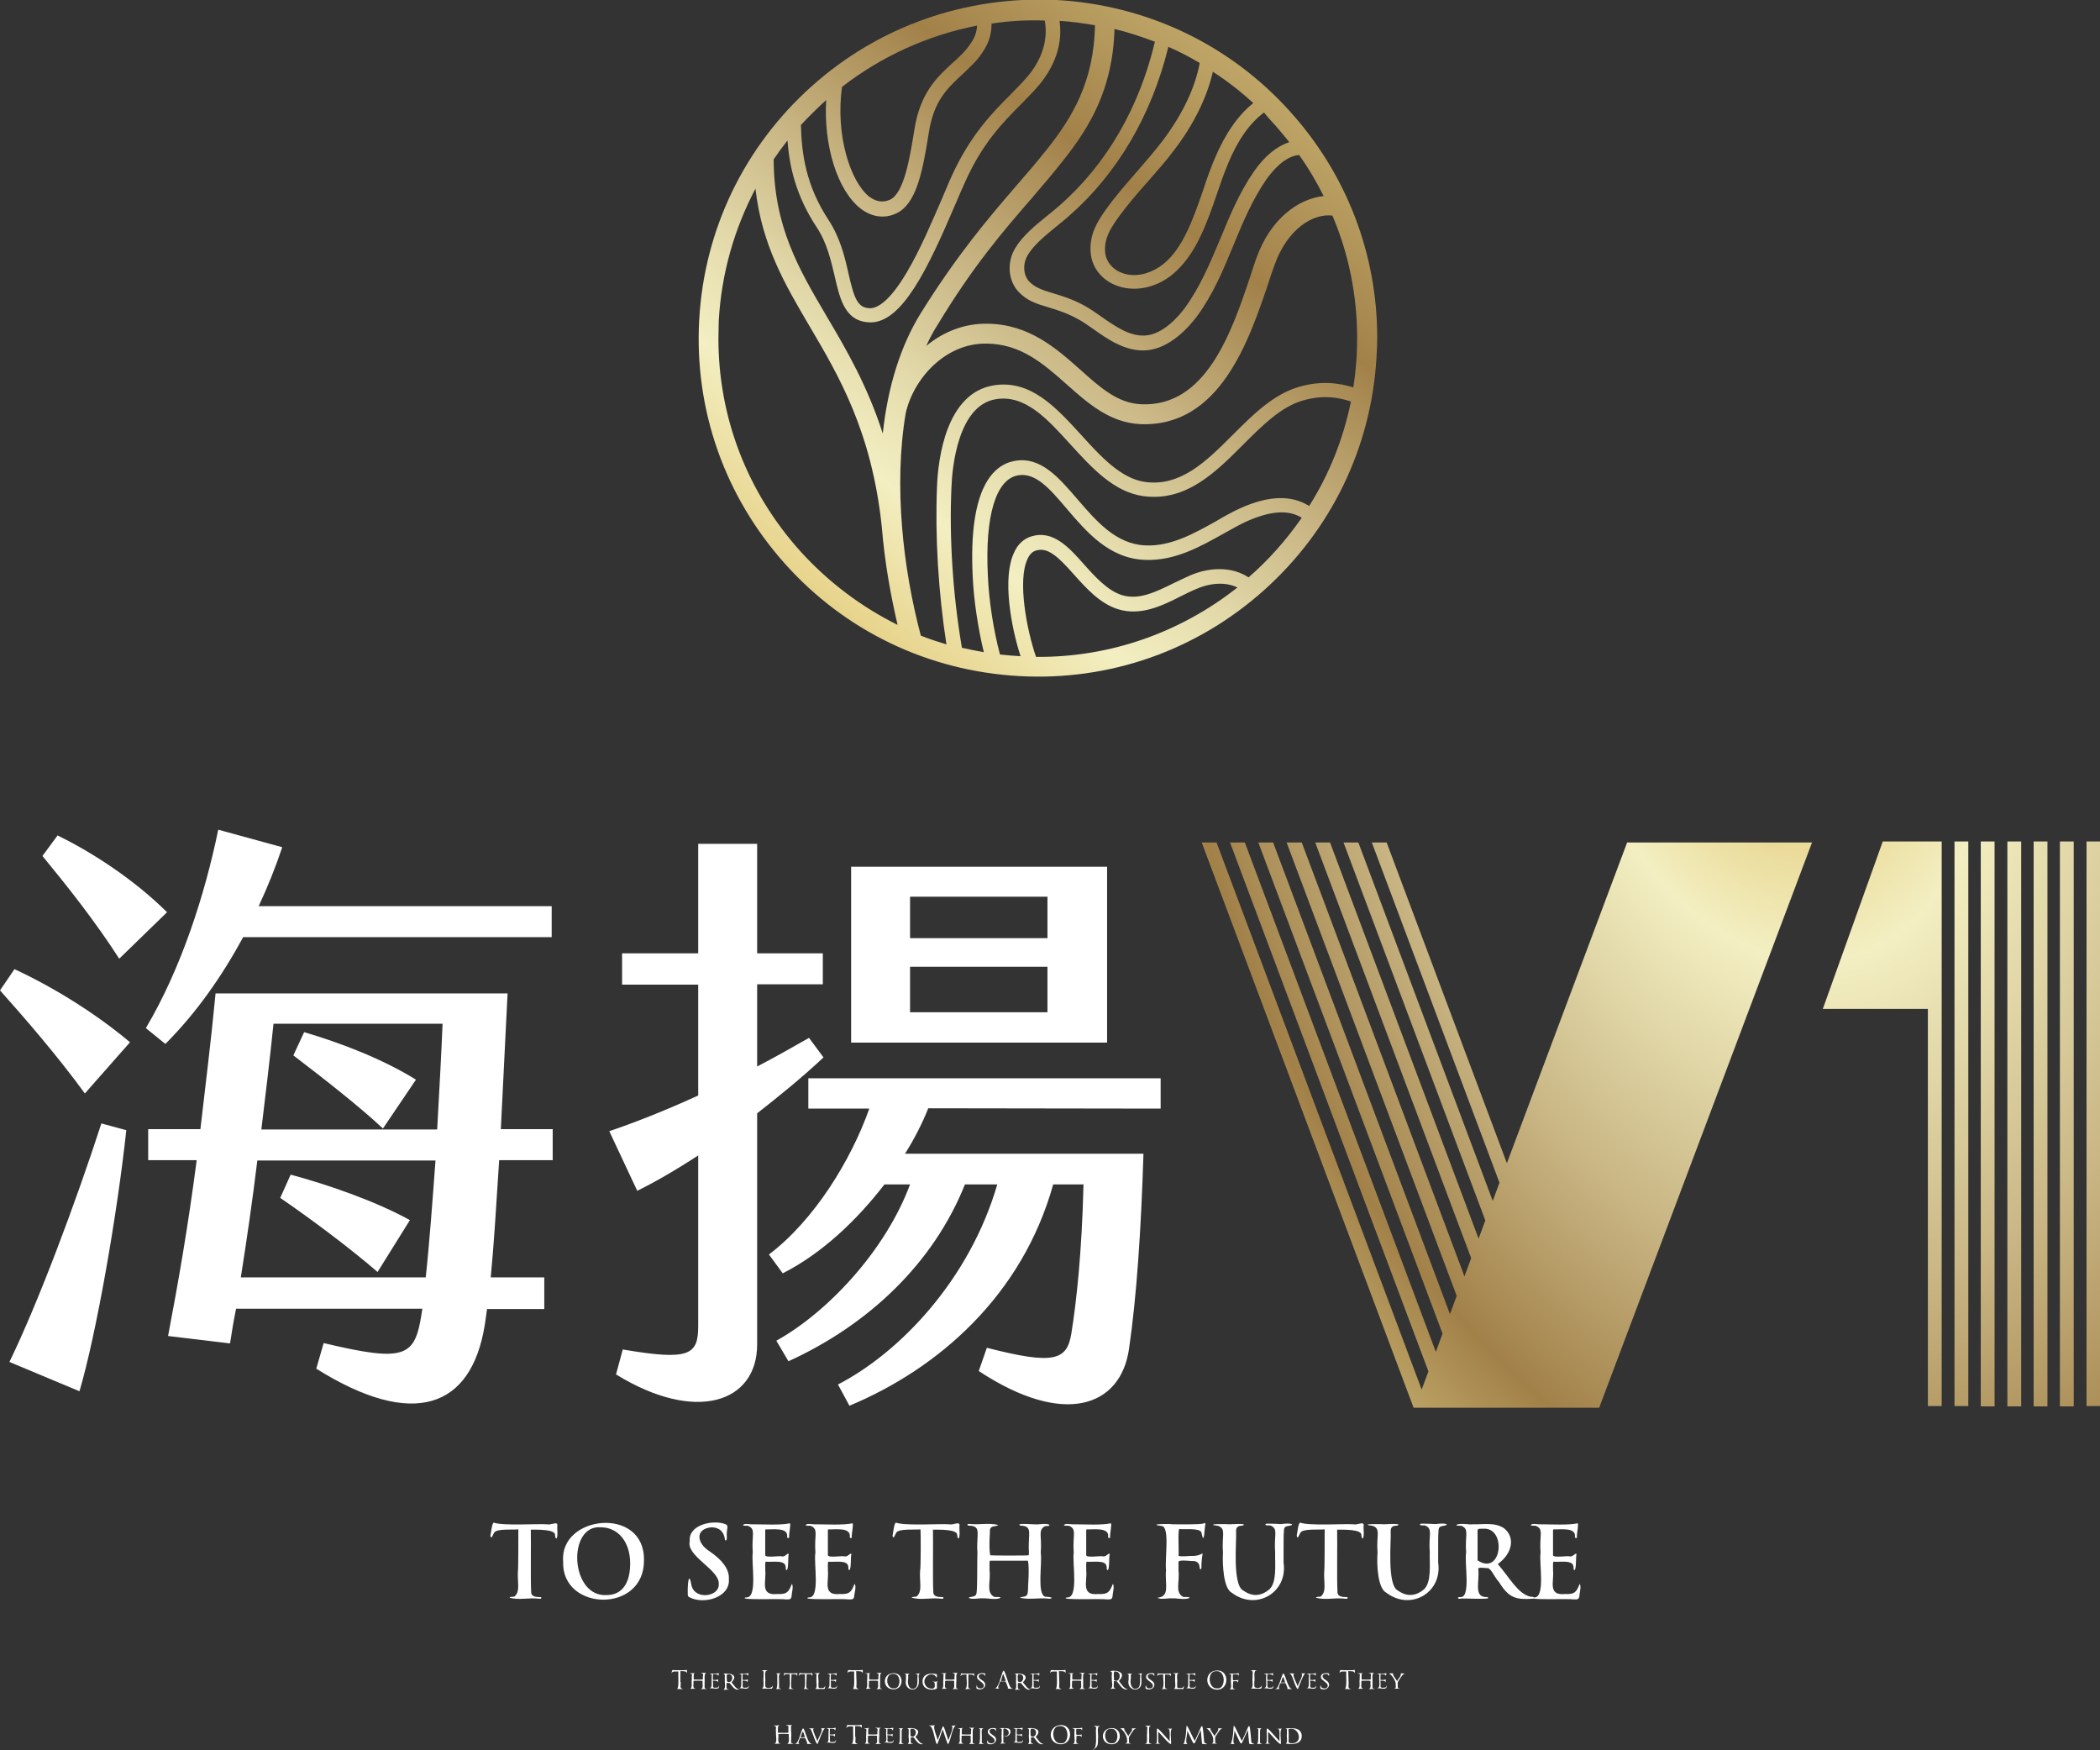 <svg fill="#FFF" xmlns="http://www.w3.org/2000/svg" xmlns:xlink="http://www.w3.org/1999/xlink" viewBox="0 0 623.5 519.5">
<rect x="0" y="0" width="623.5" height="519.5" fill="#333333" stroke="none"/>
<linearGradient id="SVGID_1_" gradientUnits="userSpaceOnUse" x1="698.2" y1="1265.0" x2="957.3" y2="1068.2" gradientTransform="matrix(6.1e-17 -1 -1 -6.1e-17 1486.9 912.2)">
	<stop  offset="0" style="stop-color:#DAB54F"/>
	<stop  offset="0.25" style="stop-color:#F3EFC2"/>
	<stop  offset="0.32" style="stop-color:#E7DFB0"/>
	<stop  offset="0.45" style="stop-color:#C9B684"/>
	<stop  offset="0.6" style="stop-color:#A28149"/>
	<stop  offset="0.87" style="stop-color:#D6C480"/>
	<stop  offset="1" style="stop-color:#F3EFC2"/>
</linearGradient>
<path fill="url(#SVGID_1_)" d="M241,25.6c-20,17.9-31.9,42.5-33.4,69.3s7.6,52.5,25.5,72.5s42.6,31.8,69.5,33.3s52.7-7.6,72.7-25.5
	c20-17.9,31.9-42.5,33.4-69.3c0.1-1.9,0.2-3.8,0.2-5.7c0-24.7-9-48.3-25.7-66.9c-17.9-20-42.6-31.8-69.5-33.3
	C286.9-1.3,261,7.7,241,25.6L241,25.6z M342.9,12.4c-4.7,19.7-14.4,36.4-28.3,48.6c-1.1,0.9-2.2,1.9-3.5,2.9c-3.7,3-7.5,6.1-9.7,9.8
	c-2.5,4.2-2.1,9.6,1,12.9c2.5,2.7,5.4,3.6,8.8,4.6c2.5,0.8,5.4,1.6,8.8,3.5c1.4,0.7,2.9,1.8,4.5,2.9c4.5,3.2,9.7,6.8,15.8,6.4
	c7.2-0.5,12.9-7.2,15-10c4.9-6.6,8-14.1,11-21.4c2.7-6.6,5.6-13.4,9.6-19.2c1.9-2.7,5.5-7,9.8-7.4c2.8,3.9,5.2,8,7.3,12.2
	c-7.5,0.8-15.8,6.7-20,18.5c-0.6,1.7-1.2,3.5-1.8,5.4c-5.5,16.4-13.1,38.8-32.4,37.9c-6.9-0.3-12.1-4.9-18.1-10.3
	c-7.1-6.3-15.2-13.5-27.6-13.6c-6.5-0.1-12.8,2.2-18.1,6.6c1-2.2,2.1-4.3,3.4-6.3C288.9,79,297.7,68.8,306.2,59
	c3.3-3.8,6.4-7.5,9.5-11.4c7.6-9.6,14.7-20.9,15.2-39C335,9.6,339,10.9,342.9,12.4L342.9,12.4z M311.1,44c-3,3.8-6.1,7.4-9.4,11.2
	c-8.2,9.5-17.5,20.4-28.4,37.9c-5.9,9.6-9.7,21.6-11.2,35.6c-4.6-14.3-10.8-24.9-16.6-34.7c-8.4-14.3-15.7-26.6-15.8-46.7
	c1.3-1.9,2.7-3.8,4.1-5.6c0.6,7.8,2.5,16.4,8.7,25.8c3,4.5,4.2,9.8,5.3,14.4c1.6,7,3.1,13.6,10.5,13.8c9.5,0.2,17.2-15.9,25.5-35.4
	c1-2.3,1.9-4.5,2.8-6.4c5.1-11.4,11.2-17.6,16.6-23c2.5-2.6,5-5,6.8-7.6c3.2-4.5,4.8-9.2,4.8-14.1c0-1-0.1-2-0.2-3
	c3.5,0.2,7,0.7,10.5,1.3C324.8,24.4,318.2,35,311.1,44L311.1,44z M245.3,29.7c-0.8,13.5,3.3,26.8,10.2,32.2c3.2,2.5,7,3.1,10.5,1.5
	c6-2.7,7.9-12.1,9.8-24.2c1.5-9.4,5.6-13.1,9.9-17.1c2.1-2,4.4-4,6.1-6.7c2.1-3.1,2.6-5.9,2.6-8.4l0,0c5.2-0.8,10.5-1.1,15.8-0.9
	c0.6,3.2,0.6,8.7-3.7,14.8c-1.7,2.4-3.9,4.5-6.4,7.1c-5.4,5.4-12,12.1-17.5,24.2c-0.9,1.9-1.8,4.2-2.8,6.5
	c-3,6.9-6.6,15.5-10.6,22.2c-5.2,8.8-8.8,10.6-10.9,10.6c-3.7-0.1-4.7-2.9-6.4-10.4c-1.1-5-2.5-10.6-5.9-15.8
	c-6.8-10.3-8-19.9-8.2-28.2C240.3,34.4,242.8,32,245.3,29.7L245.3,29.7z M290.1,7.6c-0.1,1.9-0.7,3.6-1.9,5.3
	c-1.5,2.3-3.4,4-5.5,5.9c-4.5,4.1-9.5,8.8-11.2,19.6c-1.3,8-3,19-7.3,20.9c-2.1,0.9-4,0.6-6.1-0.9C252.5,54,248,40.1,250,25.8
	C261.6,16.8,275.3,10.5,290.1,7.6L290.1,7.6z M237.5,163.5c-15.7-17.5-24.2-39.7-24.2-63c0-1.8,0.1-3.5,0.1-5.3
	c0.8-14.2,4.7-27.4,10.9-39.2c1.9,16.8,8.8,28.5,16.1,40.9c8.6,14.6,18.4,31.1,21.4,59.4c0.9,11.1,2.8,21.1,4.7,29.2
	C255.8,180.2,245.9,172.8,237.5,163.5L237.5,163.5z M369.1,132c5.8-5.8,11.2-11.2,17.7-13.1c5.8-1.7,10.5-1,14.3,0.3
	c-2.3,11.2-6.5,21.7-12.4,31c-5.3-3.3-12-3.1-20.3,0.6c-2.4,1.1-4.8,2.4-7.3,3.9c-6.3,3.5-13.4,7.6-21.1,7.2
	c-8.7-0.4-14.5-7.2-20.1-13.7c-5.6-6.5-10.9-12.7-18.5-11.4c-6.5,1.1-13.9,8-12.6,34.3c0.3,7,1.6,15.5,3.3,22.5
	c-2.2-0.4-4.4-0.8-6.5-1.3c-2.7-15.7-3.8-32.7-3.1-47.8c0.2-5.6,1.9-24.2,13.2-26c8.7-1.4,15.2,5.8,22.1,13.4
	c6.4,7,12.9,14.2,21.8,15.4C352.2,148.9,360.8,140.3,369.1,132L369.1,132z M307.6,195c-2.7-7.8-5.6-22.7-2.5-29.1
	c0.6-1.4,1.5-2.2,2.6-2.5c3.5-1,6.6,2,11.2,7.2c3.6,4,7.6,8.5,12.9,10.2c6.8,2.2,13.3-1,19-3.9c1.6-0.8,3-1.5,4.5-2.1
	c4.4-1.9,8.8-2,12.1-0.4C350.8,187.5,330,195.2,307.6,195L307.6,195z M370.7,171.4c-4.5-3-11-3.3-17.3-0.6c-1.6,0.7-3.2,1.5-4.7,2.2
	c-5.5,2.7-10.6,5.3-15.8,3.6c-4.1-1.4-7.6-5.2-11-9c-4.5-5.1-9.2-10.3-15.6-8.4c-2.3,0.7-4.1,2.3-5.2,4.8
	c-3.6,7.5-0.9,22.1,1.9,30.8c0,0,0,0,0,0c-2-0.1-4.1-0.3-6.1-0.5c-1.9-7.1-3.3-16-3.6-23.4c-0.9-17.8,2.4-28.7,9-29.8
	c5.2-0.9,9.5,4.1,14.4,9.9c5.9,6.9,12.6,14.8,23.2,15.2c8.9,0.4,16.6-4,23.4-7.8c2.5-1.4,4.8-2.7,7-3.7c8.4-3.7,13.1-2.9,16.2-1
	C381.9,160.3,376.6,166.3,370.7,171.4L370.7,171.4z M402.8,105.7c-0.2,3.1-0.5,6.2-1,9.3c-4.2-1.3-9.7-2.1-16.3-0.1
	c-7.5,2.2-13.6,8.3-19.5,14.2c-7.9,7.9-15.4,15.3-25.8,14c-7.3-0.9-13.4-7.6-19.2-14c-7.4-8.1-15-16.5-26-14.7
	c-14.1,2.3-16.5,21.8-16.8,30.1c-0.6,14.8,0.4,31.3,2.8,46.8c-2.6-0.8-5.1-1.6-7.6-2.6c-5.3-19.9-8.1-44.5-4.5-66
	c2.3-10.3,11.8-20.9,24-20.7c10.2,0.1,16.8,5.9,23.8,12.1c6.3,5.6,12.7,11.3,21.7,11.8c23.7,1.1,32.4-24.7,38.2-41.9
	c0.6-1.9,1.2-3.7,1.8-5.3c3.8-10.7,11.4-15.4,17.2-14.7C401.1,76.9,403.6,91.1,402.8,105.7L402.8,105.7z M378.8,37.4
	c1.4,1.6,2.7,3.2,4,4.8c-3.7,1.2-7.3,4.1-10.5,8.7c-4.3,6.2-7.2,13.2-10,20c-3.1,7.4-6,14.3-10.5,20.5c-1.7,2.3-6.4,7.9-11.8,8.2
	c-4.6,0.3-9-2.8-13-5.6c-1.7-1.2-3.3-2.3-4.9-3.2c-3.8-2.1-7-3-9.6-3.8c-3-0.9-5.1-1.6-6.9-3.4c-1.8-1.9-2-5.2-0.5-7.8
	c1.8-3.1,5.3-5.9,8.7-8.7c1.2-1,2.5-2,3.6-3c14.4-12.6,24.5-29.9,29.5-50.2c3.2,1.4,6.3,3,9.3,4.8c-1.3,7.2-5.1,15.2-10.8,22.8
	c-2.5,3.3-5.2,6.4-7.8,9.4c-3.2,3.7-6.6,7.5-9.6,11.8c-2.3,3.3-4.5,6.9-4.2,12c0.3,5.5,4.5,9.8,10.4,10.8c4.7,0.8,9.9-0.7,14-4.1
	c3.2-2.7,5.9-6.3,8.3-11.4c1.9-4,3.4-8.3,4.8-12.4c1-3,2.1-6.1,3.3-9c2.9-7,6.4-12,10.7-15.2C376.4,34.8,377.6,36.1,378.8,37.4
	L378.8,37.4z M372.1,30.6c-4.6,3.7-8.4,9.2-11.5,16.6c-1.3,3.1-2.4,6.2-3.4,9.3c-1.4,4-2.8,8.1-4.6,11.9c-2.1,4.5-4.4,7.7-7.1,9.9
	c-3.2,2.6-7.1,3.8-10.6,3.2c-3.9-0.7-6.6-3.4-6.8-6.9c-0.2-3.7,1.4-6.4,3.4-9.3c2.9-4.1,6-7.7,9.3-11.4c2.7-3.1,5.5-6.2,8-9.6
	c5.7-7.5,9.6-15.5,11.3-23C364.3,24,368.3,27.1,372.1,30.6z"/>
<radialGradient id="SVGID_2" cx="536.4" cy="262.1" r="257.6" gradientTransform="matrix(-1 0.0 -0.2 -1.5 1114.7 581.7)" gradientUnits="userSpaceOnUse">
	<stop  offset="0" style="stop-color:#DAB54F"/>
	<stop  offset="0.25" style="stop-color:#F3EFC2"/>
	<stop  offset="0.32" style="stop-color:#E7DFB0"/>
	<stop  offset="0.5" style="stop-color:#C9B684"/>
	<stop  offset="0.7" style="stop-color:#A28149"/>
	<stop  offset="0.9" style="stop-color:#D6C480"/>
</radialGradient>
<path style="fill:url(#SVGID_2);" d="M580.3,249.8h4.1v167.6h-4.1V249.8z
	 M588.1,417.5h4.1V249.8h-4.1V417.5z M596,417.5h4.1V249.8H596V417.5z M603.8,417.5h4.1V249.8h-4.1V417.5z M611.6,417.5h4.1V249.8
	h-4.1V417.5z M619.5,249.8v167.6h4.1V249.8H619.5z M447.4,345.3l-35.7-95.2h-4.4l37.9,101l-2,5.4l-39.9-106.4h-4.4L441,362.3l-2,5.4
	l-44.1-117.6h-4.4l46.3,123.4l-2,5.4l-48.3-128.8H382l50.5,134.6l-2,5.4l-52.5-140h-4.4l54.7,145.8l-2,5.4l-56.7-151.2h-4.4
	l58.9,157l-2,5.4l-60.9-162.4h-4.4l62.9,167.8h0.3h4.1h4h4.4h4h4.4h4h4.4h4h4.4h4h4.4h4h4.4h0.3l63.2-167.8h-54.9L447.4,345.3z
	 M559,249.8l-17.8,49.7h31.2v117.9h4.1V249.8h-4.1H559z"/>
<path class="st2" d="M153.9,454c-1.5,0.2-6.5-0.3-7.2,1c-0.4,0.6-0.8,2.2-1.1,0.9c0.2-0.8,0.4-3.6,1-3.9c2.6,1,12.9,0.3,15.8,0.5
	c1.3,0.3,3.1-1,3.1,0.3c-0.2,0.7,0.3,3.3-0.3,3.9c-0.3,0.1-0.3-0.6-0.4-0.9c0.3-1.9-5.5-1.7-7.2-1.7c0.1,3.8-0.1,15.1,0.1,18.3
	c-0.1,1.6,1.4,1.7,2.6,1.7c0.7,0,0.5,0.6-0.1,0.5c-3.9-0.4-5.7,0.5-8.9-0.3c0.1-0.4,1.3-0.2,1.5-0.4c1.8-1.6,0.7-4.4,1-7.9
	C153.9,466.1,153.9,454.1,153.9,454L153.9,454z M167.2,463.5c-1.1-13.7,24.1-16.5,24-0.5C191.5,479.1,166.6,478.4,167.2,463.5z
	 M187.1,464.1c0-6.6-3.8-10.7-8.6-10.7c-10.2-1-9.3,21,1.8,20.1C182.4,473.5,187.1,472.5,187.1,464.1L187.1,464.1z M204.8,474.2
	c-0.5-0.2-0.6-0.4-0.6-1c-0.1-2.7,0.3-7.2,1.1-2.6c1,4.5,8.4,3.4,8.1-0.4c0.3-4.2-9.8-8.3-8.6-12.7c-0.5-4.9,7-6.5,10.7-5
	c1,0.6,0.1,1.2,0.3,3.9c0.1,1-0.6,1.2-0.6,0.4c-0.2-1.6-1.2-3.4-4-3.4c-4.7,0.4-4.6,4.6-0.4,7.2c3.5,2.4,5.8,5.2,5.6,8.1
	C216.9,474.2,209,476.4,204.8,474.2L204.8,474.2z M223.5,460.9c-0.4-5.1,1-6.9-1.3-7.9c-0.3-0.2-1.6,0.1-1.6-0.3
	c0.5-0.6,2.2-0.1,3-0.2c3,0,8.3,0.3,10.9-0.3c0.4,0.2-0.3,3.1-0.2,4.1c0,0.4-0.6,0.4-0.6-0.1c0.4-2.9-4.4-2.1-6.3-2.2
	c-0.1,0-0.2,0.1-0.2,0.3v7.4c0.2,0.8,4.2,0.1,4.9,0.3c1.1,0.3,1.8-1.3,2.1-0.6c-0.3,0.3,0,4.3-0.6,4.7c-0.5-0.1-0.2-0.9-0.4-1.3
	c-0.4-1.8-4.3-1-5.8-1.2c-0.4,0-0.1,2.4-0.2,2.6c0.4,3.1-1.7,7.5,3.5,7c2.8,0.1,3.4-0.4,4.4-3c0.6,0.6-0.1,3-0.1,3.8
	c-0.2,0.8-0.5,0.8-1.6,0.8c-1.5-0.3-14.5,0.3-12-0.6C225.1,474.7,223,463.9,223.5,460.9L223.5,460.9z M242.1,460.9
	c-0.4-5.1,1-6.9-1.3-7.9c-0.3-0.2-1.6,0.1-1.6-0.3c0.5-0.6,2.2-0.1,3-0.2c3,0,8.3,0.3,10.9-0.3c0.4,0.2-0.3,3.1-0.2,4.1
	c0,0.4-0.6,0.4-0.6-0.1c0.4-2.9-4.4-2.1-6.3-2.2c-0.1,0-0.2,0.1-0.2,0.3v7.4c0.2,0.8,4.2,0.1,4.9,0.3c1.1,0.3,1.8-1.3,2.1-0.6
	c-0.3,0.3,0,4.3-0.6,4.7c-0.5-0.1-0.2-0.9-0.4-1.3c-0.4-1.8-4.3-1-5.8-1.2c-0.4,0-0.1,2.4-0.2,2.6c0.4,3.1-1.7,7.5,3.5,7
	c2.8,0.1,3.4-0.4,4.4-3c0.7,0.6-0.1,3-0.1,3.8c-0.2,0.8-0.5,0.8-1.6,0.8c-1.5-0.3-14.5,0.3-12-0.6
	C243.7,474.7,241.5,463.9,242.1,460.9L242.1,460.9z M273.3,454c-1.5,0.2-6.5-0.3-7.2,1c-0.4,0.6-0.8,2.2-1.1,0.9
	c0.2-0.8,0.4-3.6,1-3.9c2.6,1,12.9,0.3,15.8,0.5c1.3,0.3,3.1-1,3.1,0.3c-0.2,0.7,0.3,3.3-0.3,3.9c-0.3,0.1-0.3-0.6-0.4-0.9
	c0.3-1.9-5.5-1.7-7.2-1.7c0.1,3.8-0.1,15.1,0.1,18.3c-0.1,1.6,1.4,1.7,2.6,1.7c0.7,0,0.5,0.6-0.1,0.5c-3.9-0.4-5.7,0.5-8.9-0.3
	c0.1-0.4,1.3-0.2,1.5-0.4c1.8-1.6,0.7-4.4,1-7.9C273.4,466.1,273.4,454.1,273.3,454L273.3,454z M305.3,461.7c0.3,0,0.1-0.7,0.2-0.8
	c-0.4-5.5,1.4-7.9-2.5-8c-2-0.9,4.5-0.3,4.3-0.4c0.7,0.2,3.5-0.5,4.3,0.2c-0.1,0.5-0.9,0.2-1.4,0.4c-2.1,1.2-0.8,2.8-1.2,7.9
	c0.5,3.1-1.2,12.1,1.3,13c0.5,0,3.1,0.2,1.4,0.6c-3.8-0.4-5.7,0.4-8.9-0.3c1-0.6,2.3,0.2,2.4-2c0-1.5,0.5-6.7,0-9c0,0-11.2,0-11.2,0
	c-0.4-0.1-0.1,2.6-0.2,2.8c0.4,3.5-1.1,6.5,1.3,7.9c0.5,0.2,1.7-0.1,2,0.3c-1.3,0.8-4.5,0-5.2,0.2c-0.7-0.2-3.5,0.5-4.3-0.2
	c1-0.6,2.4,0.1,2.4-2c0.2-2.1,0.1-8.5,0.2-11.4c-0.4-5.5,1.4-7.9-2.5-8c-0.7,0-0.6-0.6,0.1-0.5c3.4,0.3,5.6-0.4,8.6,0.3
	c-0.8,0.7-2.6-0.1-2.5,2c0.1-0.6-0.4,4.4,0.1,7C294.1,461.8,305.4,461.8,305.3,461.7L305.3,461.7z M318.8,460.9
	c-0.4-5.1,1-6.9-1.3-7.9c-0.3-0.2-1.6,0.1-1.6-0.3c0.5-0.6,2.2-0.1,3-0.2c3,0,8.3,0.3,10.9-0.3c0.4,0.2-0.3,3.1-0.2,4.1
	c0,0.4-0.6,0.4-0.6-0.1c0.4-2.9-4.4-2.1-6.3-2.2c-0.1,0-0.2,0.1-0.2,0.3v7.4c0.2,0.8,4.2,0.1,4.9,0.3c1.1,0.3,1.8-1.3,2.1-0.6
	c-0.3,0.3,0,4.3-0.6,4.7c-0.5-0.1-0.2-0.9-0.4-1.3c-0.4-1.8-4.3-1-5.8-1.2c-0.4,0-0.1,2.4-0.2,2.6c0.4,3.1-1.7,7.5,3.5,7
	c2.8,0.1,3.4-0.4,4.4-3c0.6,0.6-0.1,3-0.1,3.8c-0.2,0.8-0.5,0.8-1.6,0.8c-1.5-0.3-14.5,0.3-12-0.6
	C320.4,474.7,318.3,463.9,318.8,460.9L318.8,460.9z M349.9,466.1c0.4,3.7-1.1,6.5,1.3,7.9c0.5,0.2,1.8-0.1,2,0.3
	c-1.2,0.8-4.5,0-5.1,0.2c-0.8-0.2-3.6,0.5-4.4-0.2c3.8-0.4,2.1-4,2.5-8.2c-0.4-3.4,1.2-12.9-1.3-13.1c-4.6-0.6,2.3-0.7,3.3-0.5
	c2,0,7.5,0.1,9-0.2c0.3-0.1,0.6-0.4,0.7,0.1c-0.3,0.7-0.3,7.1-1.2,2.5c-0.5-1.4-5.3-0.8-6.5-1c-0.6-0.3-0.1,7.6-0.3,7.8
	c-0.3,0.6,3.8,0.1,4,0.2c4.5,0,2.9-3.1,2.8,3.4c0.1,0.6-0.5,0.8-0.5,0.1c-0.1-0.9-0.3-1.8-1.7-2c-0.8,0.1-4.3-0.5-4.6,0.2
	C349.9,463.7,349.9,466.1,349.9,466.1z M363.1,460.9c-0.4-5.1,1-6.9-1.3-7.9c-5-0.7,2.9-0.6,3.3-0.5c0.1,0,5.8-0.4,3.8,0.4
	c-1.1,0-2,0.3-1.9,1.8c0.2,2.4-1.2,16,2.2,17.5c2.7,1.9,5.3,1.6,7.7-0.4c2.3-2.2,1.6-7.6,1.7-11c-0.4-5.1,1-6.9-1.3-7.9
	c-0.3-0.2-1.5,0.1-1.6-0.3c0-0.2,0.2-0.3,0.6-0.3c1.5,0,3.4,0.1,3.4,0.1c0.3,0.2,3.3-0.5,4,0.2c-0.9,0.7-2.6-0.1-2.5,2
	c-0.1,0.9-0.1,1.8-0.1,6.2c0,0,0,3.1,0,3.1c1.3,8.9-8.2,14.4-15.4,8.9C363.3,471.6,362.9,464.6,363.1,460.9L363.1,460.9z M393.3,454
	c-1.5,0.2-6.5-0.3-7.2,1c-0.4,0.6-0.8,2.2-1.1,0.9c0.2-0.8,0.4-3.6,1-3.9c2.6,1,12.9,0.3,15.8,0.5c1.3,0.3,3.1-1,3.1,0.3
	c-0.2,0.7,0.3,3.3-0.3,3.9c-0.3,0.1-0.3-0.6-0.4-0.9c0.3-1.9-5.5-1.7-7.2-1.7c0.1,3.8-0.1,15.1,0.1,18.3c-0.1,1.6,1.4,1.7,2.6,1.7
	c0.7,0,0.5,0.6-0.1,0.5c-3.9-0.4-5.7,0.5-8.9-0.3c0.1-0.4,1.3-0.2,1.5-0.4c1.8-1.6,0.7-4.4,1-7.9C393.3,466.1,393.3,454.1,393.3,454
	L393.3,454z M409,460.9c-0.4-5.1,1-6.9-1.3-7.9c-5-0.7,2.9-0.6,3.3-0.5c0.1,0,5.8-0.4,3.8,0.4c-1.1,0-2,0.3-1.9,1.8
	c0.2,2.4-1.2,16,2.2,17.5c2.7,1.9,5.3,1.6,7.7-0.4c2.3-2.2,1.6-7.6,1.7-11c-0.4-5.1,1-6.9-1.3-7.9c-0.3-0.2-1.5,0.1-1.6-0.3
	c0-0.2,0.2-0.3,0.6-0.3c1.5,0,3.4,0.1,3.4,0.1c0.3,0.2,3.3-0.5,4,0.2c-0.9,0.7-2.6-0.1-2.5,2c-0.1,0.9-0.1,1.8-0.1,6.2
	c0,0,0,3.1,0,3.1c1.3,8.9-8.2,14.4-15.4,8.9C409.1,471.6,408.7,464.6,409,460.9L409,460.9z M435.3,460.9c-0.4-5.1,1-6.9-1.3-7.9
	c-0.3-0.2-1.6,0.1-1.6-0.3c1-0.7,4.2,0,4.7-0.2c3.2,0.1,6.7-0.7,9.5,1.2c3.3,2.7,2.5,7.4-1.9,10.6c3.5,4,5.9,8.8,9.7,9.7
	c0.7-0.1,1.9,0.4,0.6,0.6c-4.9,0.3-7-0.2-9.9-4.9c-1.6-1.8-2.3-4-3.4-4.2c-0.2,0.1-2.9-0.4-2.8,0.2c0.5,3.8-1.6,8.6,2.7,8.4
	c2,1-7.5,0.2-8.1,0.5c-0.7,0.1-0.9-0.5-0.1-0.5C436.9,474.7,434.7,463.9,435.3,460.9L435.3,460.9z M438.7,463.2
	c7.2,4.8,8.7-9.7,1.8-9.4c-0.9,0.1-1.7-0.2-1.8,0.5C438.7,454.3,438.7,463.2,438.7,463.2L438.7,463.2z M457.4,460.9
	c-0.4-5.1,1-6.9-1.3-7.9c-0.3-0.2-1.6,0.1-1.6-0.3c0.5-0.6,2.2-0.1,3-0.2c3,0,8.3,0.3,10.9-0.3c0.4,0.2-0.3,3.1-0.2,4.1
	c0,0.4-0.6,0.4-0.6-0.1c0.4-2.9-4.4-2.1-6.3-2.2c-0.1,0-0.2,0.1-0.2,0.3v7.4c0.2,0.8,4.2,0.1,4.9,0.3c1.1,0.3,1.8-1.3,2.1-0.6
	c-0.3,0.3,0,4.3-0.6,4.7c-0.5-0.1-0.2-0.9-0.4-1.3c-0.4-1.8-4.3-1-5.8-1.2c-0.4,0-0.1,2.4-0.2,2.6c0.4,3.1-1.7,7.5,3.5,7
	c2.8,0.1,3.4-0.4,4.4-3c0.6,0.6-0.1,3-0.1,3.8c-0.2,0.8-0.5,0.8-1.6,0.8c-1.5-0.3-14.5,0.3-12-0.6
	C459,474.7,456.9,463.9,457.4,460.9L457.4,460.9z M4.3,287.7c11.2,5.2,23.7,12.8,34.3,21.7l-13.4,15.2C16.8,313.1,7.4,302.3,0,294
	L4.3,287.7L4.3,287.7z M30.1,333.5l7.4,2c-2.7,25.1-8.9,60.5-13.9,77.5l-20.8-8.7C11.4,386.6,22.4,357.2,30.1,333.5L30.1,333.5z
	 M35.4,284.6c-7.2-11.2-15.4-21.5-22.8-30.5l4.5-6.1c9.6,4.7,22.2,12.6,32.5,22.8C49.7,270.7,35.4,284.6,35.4,284.6z M49.1,309.9
	l-5.8-4.7c10.5-17.7,17.5-39.5,21.5-58.9l19,5.2c-2,6-4.3,11.7-7,17.5h87v9.2H72.2C65.9,289.8,58.3,300.7,49.1,309.9L49.1,309.9z
	 M148.2,344.5c-0.9,14.1-1.6,25.5-2.5,34.7h15.9v9.4h-17c-0.2,1.8-0.5,3.4-0.7,4.9c-4,24.4-21.1,30.9-50,12.8l2.2-7.6
	c24.4,5.8,27.1,4.1,29.1-8.9l0.2-1.3H70.1c-0.7,3.4-1.3,6.9-1.8,10.3l-18.4-2.2c3.1-16.2,6-33,8.5-52.2H44v-9.2h15.5
	c1.4-12.3,3.1-25.5,4.5-40.3h86.7l-2,40.3h15.4v9.2H148.2L148.2,344.5z M129.3,344.5H76.4c-1.4,11.6-3.1,23.3-4.9,34.7h54.9
	C127.5,369.1,128.4,356.6,129.3,344.5z M77.6,335.3h52.2c0.7-12.5,1.3-23.8,1.6-31.4H81.2C80.2,313.8,78.9,324.5,77.6,335.3z
	 M83.2,355.6l3.1-6.9c10.8,2.9,25.1,7.8,35.4,13.5l-9.6,15.4C103.8,370.4,92.1,361.7,83.2,355.6L83.2,355.6z M123.5,320.5l-9.8,14.5
	c-7.4-6.9-18.1-15.2-26.6-21.7l3.2-6.9C101.5,309.7,113.6,314.4,123.5,320.5L123.5,320.5z M224.8,330.5v68.6
	c0,17.3-18.2,23.5-41.9,8.9l2-7.4c19.9,3.4,22.4,1.6,22.4-7v-50.6c-6.9,4.5-13.2,8.1-18.1,10.5l-8.3-17.7
	c7.4-2.5,16.6-6.1,26.4-10.6v-32.9h-22.6V283h22.6v-32.5h17.5V283h19.5v9.2h-19.5v24.4c5.2-2.7,10.3-5.6,15.4-8.5l4.3,5.8
	C238,320,231.3,325.4,224.8,330.5L224.8,330.5z M275.6,329c-1.6,4.1-4,8.9-6.9,13.5h70.8c-0.7,22.4-2,42.3-4.3,58
	c-2.5,17-19.1,23.3-44.6,6.5l2.4-6.9c19.9,5.1,23.8,3.8,25.1-4.3c1.5-9.4,3.1-23.8,3.6-44.2h-9c-9.2,33-34.1,54.7-60.5,65.7
	l-3.4-6.3c18.2-9.4,39-30.9,47.3-59.4h-9.6c-9.4,23.5-28.7,41.7-52.4,52.5l-3.6-6.1c15-8.3,32.3-26.5,39.7-46.4h-7.6
	c-8.1,10.5-18.4,20.4-30.2,26.4l-4.1-5.6c13.4-10.1,24.4-28,29.8-43.3H240v-9h104.6v9L275.6,329L275.6,329z M328.7,309.5h-76v-52.2
	h76V309.5z M270.2,266.2v12.3H311v-12.3H270.2z M311,300.5v-13.5h-40.8v13.5H311z M202.1,499.3c0.1,1-0.4,2,0.6,2
	c0,0.3-1.3,0-1.7,0.1c0.7-0.4,0.3-3.9,0.4-5.2c-0.4,0-1.6-0.1-1.8,0.2c-0.1,0.1-0.1,0.4-0.2,0.2c0.2-1.1,0.2-0.8,1.1-0.8
	c0.5,0,3,0.1,3.4-0.1c0.1,0.2,0.1,0.9,0,1c0-0.7-1.2-0.6-1.9-0.6V499.3L202.1,499.3z M209.2,499.6c0.1,0.8-0.3,1.7,0.5,1.7
	c0.1,0,0.1,0.1,0,0.1c-0.4,0-0.8,0-0.8,0c0,0-0.9,0.1-0.7-0.1c0.7-0.1,0.3-1.5,0.4-2.3c0-0.1-2.7-0.1-2.7,0c0.1,0.7-0.3,2,0.3,2.2
	c1.1,0.1-1.1,0.2-1.3,0.1c0.8-0.2,0.3-2,0.5-2.8c-0.1-1.2,0.4-1.6-0.5-1.7c-0.1,0-0.1-0.1,0-0.1c0.7,0.1,0.9-0.1,1.5,0
	c-0.2,0.1-0.5,0-0.4,0.4c0-0.1-0.1,0.9,0,1.5c0.1-0.1,2.9,0.2,2.7-0.2c-0.1-1.2,0.4-1.6-0.5-1.7c-0.1,0-0.1-0.1,0-0.1
	c0.7,0,0.7,0,1.4,0c0.2,0,0,0.1-0.1,0.1C209,497.1,209.3,498.8,209.2,499.6L209.2,499.6z M211.3,498.6c-0.1-1.2,0.4-1.6-0.5-1.7
	c-0.1,0-0.1-0.1,0-0.1c0.9,0,1.8,0.1,2.6-0.1c0.1,0.1-0.1,0.6-0.1,0.7c-0.1,0.2-0.1-0.1-0.2-0.2c-0.1-0.2-1.3-0.3-1.4-0.2
	c0,0.1-0.1,1.7,0,1.7c0.3,0,1.2,0.1,1.5-0.2c0.1,0.1,0,0.8-0.1,0.9c0-0.6-1-0.4-1.4-0.5c-0.1,0,0,0.5,0,0.6c0.1,0.7-0.4,1.7,0.8,1.5
	c0.4,0,0.9,0,0.9-0.5c0-0.1,0.1-0.1,0.1,0c0.1,1.4-1.9,0.5-2.7,0.7c-0.3,0,0-0.1,0.1-0.1C211.5,500.8,211.2,499.3,211.3,498.6
	L211.3,498.6z M215.2,498.6c-0.1-1.3,0.3-1.5-0.5-1.7c1.7-0.4,4.8,0.2,2.5,2.5c0.8,0.9,1.3,2,2.3,2.1c-1.4,0.5-2.1-1.1-2.9-1.9
	c-0.1,0.1-1-0.2-0.9,0.2c0.1,0.8-0.3,1.7,0.6,1.7c0.1,0,0.1,0.1,0,0.1c-0.8-0.1-0.9,0.1-1.5,0C215.6,501.2,215.1,499.4,215.2,498.6z
	 M215.8,499.1c1.6,1.1,2.4-2.1,0.5-2.1C215.4,496.7,215.9,498.7,215.8,499.1L215.8,499.1z M220.1,498.6c-0.1-1.2,0.4-1.6-0.5-1.7
	c-0.1,0-0.1-0.1,0-0.1c0.9,0,1.8,0.1,2.6-0.1c0.1,0.1-0.1,0.6-0.1,0.7c-0.1,0.2-0.1-0.1-0.2-0.2c-0.1-0.2-1.3-0.3-1.4-0.2
	c0,0.1-0.1,1.7,0,1.7c0.3,0,1.2,0.1,1.5-0.2c0.1,0.1,0,0.8-0.1,0.9c0-0.6-1-0.4-1.4-0.5c-0.1,0,0,0.5,0,0.6c0.1,0.7-0.4,1.7,0.8,1.5
	c0.4,0,0.9,0,0.9-0.5c0-0.1,0.1-0.1,0.1,0c0.1,1.4-1.9,0.5-2.7,0.7c-0.3,0,0-0.1,0.1-0.1C220.3,500.8,220,499.3,220.1,498.6
	L220.1,498.6z M227.2,499.3c0,1.1,0,1.5,0.2,1.6c0.5,0.3,1.9,0.3,2-0.6c0,0.2,0.1,1.1-0.5,1c-1-0.1-2.2,0.1-2.7-0.1
	c0.9-0.2,0.3-2.4,0.5-3.3c-0.1-1.4,0.3-1.5-0.3-2c-1-0.1,0.7-0.1,0.6-0.1c0,0.1,1.1-0.1,0.8,0.1C226.7,496,227.4,498.3,227.2,499.3
	L227.2,499.3z M231.3,499.6c0.1,0.8-0.3,1.7,0.5,1.7c0.1,0,0.1,0.1,0,0.1c-0.8,0-0.7,0-1.4,0c0.6-0.3,0.3-3.4,0.4-4.2
	c0-0.4-0.3-0.3-0.5-0.4c0.5-0.1,0.8,0,1.4-0.1c0.2,0,0,0.1-0.1,0.1C231,497.1,231.4,498.9,231.3,499.6L231.3,499.6z M234.9,499.6
	c0.1,0.8-0.3,1.7,0.6,1.7c0.1,0,0.1,0.1,0,0.1c-0.8,0-0.8,0-1.4,0c0.7-0.3,0.3-3.3,0.4-4.4c-0.3,0-1.4-0.1-1.6,0.2
	c-0.1,0.1-0.1,0.4-0.2,0.2c0.1-0.3,0-1,0.5-0.7c0.8,0,2.8,0.1,3.5,0c0.1,0.1,0,1.2-0.1,0.7c0.1-0.5-1.2-0.4-1.6-0.4L234.9,499.6
	L234.9,499.6z M239.4,499.6c0.1,0.8-0.3,1.7,0.6,1.7c0.1,0,0.1,0.1,0,0.1c-0.8,0-0.8,0-1.4,0c0.7-0.3,0.3-3.3,0.4-4.4
	c-0.3,0-1.4-0.1-1.6,0.2c-0.1,0.1-0.1,0.4-0.2,0.2c0.1-0.3,0-1,0.5-0.7c0.8,0,2.8,0.1,3.5,0c0.1,0.1,0,1.2-0.1,0.7
	c0.1-0.5-1.2-0.4-1.6-0.4L239.4,499.6L239.4,499.6z M243,499.6c0.1,1.5-0.3,1.5,1,1.5c0.5,0,0.8-0.1,0.9-0.5c0-0.1,0.1-0.1,0.1,0
	c-0.1,0.2,0.1,0.9-0.5,0.8c-0.9-0.1-2,0.1-2.5-0.1c0.8-0.1,0.3-2,0.4-2.8c-0.1-1.2,0.4-1.6-0.5-1.7c-0.1,0-0.1-0.1,0-0.1
	c0.5,0.1,1.4-0.2,1.5,0.1C242.5,496.8,243.2,498.8,243,499.6L243,499.6z M246.3,498.6c-0.1-1.2,0.4-1.6-0.5-1.7
	c-0.1,0-0.1-0.1,0-0.1c0.9,0,1.8,0.1,2.6-0.1c0.1,0.1-0.1,0.6-0.1,0.7c-0.1,0.2-0.1-0.1-0.2-0.2c-0.1-0.2-1.3-0.3-1.4-0.2
	c0,0.1-0.1,1.7,0,1.7c0.3,0,1.2,0.1,1.5-0.2c0.1,0.1,0,0.8-0.1,0.9c0-0.6-1-0.4-1.4-0.5c-0.1,0,0,0.5,0,0.6c0.1,0.7-0.4,1.7,0.8,1.5
	c0.4,0,0.9,0,0.9-0.5c0-0.1,0.1-0.1,0.1,0c0.1,1.4-1.9,0.5-2.7,0.7c-0.3,0,0-0.1,0.1-0.1C246.5,500.8,246.2,499.3,246.3,498.6
	L246.3,498.6z M254.3,499.3c0.1,1-0.4,2,0.6,2c0,0.3-1.3,0-1.7,0.1c0.7-0.4,0.3-3.9,0.4-5.2c-0.4,0-1.6-0.1-1.8,0.2
	c-0.1,0.1-0.1,0.4-0.2,0.2c0.2-1.1,0.2-0.8,1.1-0.8c0.5,0,3,0.1,3.4-0.1c0.1,0.2,0.1,0.9,0,1c0-0.7-1.2-0.6-1.9-0.6L254.3,499.3
	L254.3,499.3z M261.3,499.6c0.1,0.8-0.3,1.7,0.5,1.7c0.1,0,0.1,0.1,0,0.1c-0.4,0-0.8,0-0.8,0c0,0-0.9,0.1-0.7-0.1
	c0.7-0.1,0.3-1.5,0.4-2.3c0-0.1-2.7-0.1-2.7,0c0.1,0.7-0.3,2,0.3,2.2c1.1,0.1-1.1,0.2-1.3,0.1c0.8-0.2,0.3-2,0.5-2.8
	c-0.1-1.2,0.4-1.6-0.5-1.7c-0.1,0-0.1-0.1,0-0.1c0.7,0.1,0.9-0.1,1.5,0c-0.2,0.1-0.5,0-0.4,0.4c0-0.1-0.1,0.9,0,1.5
	c0.1-0.1,2.9,0.2,2.7-0.2c-0.1-1.2,0.4-1.6-0.5-1.7c-0.1,0-0.1-0.1,0-0.1c0.7,0,0.7,0,1.4,0c0.2,0,0,0.1-0.1,0.1
	C261.1,497.1,261.4,498.8,261.3,499.6L261.3,499.6z M265.2,496.7c3.3-0.2,3.3,4.9,0,4.8C261.9,501.4,261.9,496.8,265.2,496.7
	L265.2,496.7z M265.4,501.2c2.2,0.3,2.3-4.5-0.2-4.3C262.6,496.7,263,501.5,265.4,501.2L265.4,501.2z M269,498.6
	c-0.1-1.3,0.3-1.5-0.5-1.7c0.6-0.1,1-0.1,1.6,0c-0.8,0.3-0.3,0.4-0.5,1.7c-0.3,1.8,0.8,3.6,2.4,2.3c0.4-0.5,0.4-1.6,0.4-2.3
	c-0.1-1.2,0.4-1.5-0.5-1.7c-0.1,0-0.1-0.1,0-0.1c0.6,0.1,0.8-0.1,1.3,0c-0.8,0.1-0.3,1.4-0.4,2.4C272.9,502.7,268.2,502.1,269,498.6
	L269,498.6z M277.5,499.9c0-0.6-0.1-0.6-0.5-0.6c-0.1,0-0.1-0.1,0.1-0.1c0.7,0.1,0.9-0.1,1.5,0c-0.2,0.1-0.5,0-0.4,0.4
	c-0.1,0.4,0.1,1.4-0.1,1.7c-1.6,0.7-4.2,0.2-4.2-2.1c0-2.5,2.6-2.6,4.2-2.2c0.1-0.1,0.1,0.7,0,1.1c-1.3-2.7-5.3,0.3-2.9,2.7
	C276.2,501.5,277.9,501.7,277.5,499.9L277.5,499.9z M283.9,499.6c0.1,0.8-0.3,1.7,0.5,1.7c0.1,0,0.1,0.1,0,0.1c-0.4,0-0.8,0-0.8,0
	c0,0-0.9,0.1-0.7-0.1c0.7-0.1,0.3-1.5,0.4-2.3c0-0.1-2.7-0.1-2.7,0c0.1,0.7-0.3,2,0.3,2.2c1.1,0.1-1.1,0.2-1.3,0.1
	c0.8-0.2,0.3-2,0.5-2.8c-0.1-1.2,0.4-1.6-0.5-1.7c-0.1,0-0.1-0.1,0-0.1c0.7,0.1,0.9-0.1,1.5,0c-0.2,0.1-0.5,0-0.4,0.4
	c0-0.1-0.1,0.9,0,1.5c0.1-0.1,2.9,0.2,2.7-0.2c-0.1-1.2,0.4-1.6-0.5-1.7c-0.1,0-0.1-0.1,0-0.1c0.7,0,0.7,0,1.4,0
	c0.2,0,0,0.1-0.1,0.1C283.7,497.1,284.1,498.8,283.9,499.6L283.9,499.6z M287.5,499.6c0.1,0.8-0.3,1.7,0.6,1.7c0.1,0,0.1,0.1,0,0.1
	c-0.8-0.1-0.9,0.1-1.6,0c1-0.3,0.3-3.4,0.5-4.3c-0.3,0-1.4-0.1-1.6,0.2c-0.1,0.1-0.1,0.4-0.2,0.2c0.1-0.3,0-1,0.5-0.7
	c0.8,0,2.8,0.1,3.5,0c0.1,0.1,0,1.2-0.1,0.7c0.1-0.5-1.2-0.4-1.6-0.4L287.5,499.6L287.5,499.6z M290,501.3c-0.2-0.1-0.1-1.2,0.1-0.9
	c-0.1,1.1,2.1,1.1,2,0c0.1-0.9-2.2-1.7-2-2.6c-0.1-1.1,1.5-1.3,2.4-1c0-0.1,0.1,1-0.1,0.7c0.1-0.7-1.8-0.9-1.8,0.1
	c-0.1,0.4,0.4,0.8,1,1.2C293.7,500.1,291.8,502.2,290,501.3z M297.8,496.1c0.5-1.2,1.6,4.8,2.6,5.1c0.2,0,0.6,0.1,0.2,0.1
	c0,0-1.1,0.1-1.4-0.1c0.3-0.1-0.6-1.8-0.6-2c0-0.1-1.7-0.1-1.7,0c0,0.5-1.1,2-0.1,2c-0.5,0.1-1,0.1-1.6,0
	C296.4,501.6,297.4,496.8,297.8,496.1z M298.6,499c0.1,0-0.7-2-0.7-2c-0.2-0.3-0.6,1.9-0.7,2C297.1,499.1,298.6,499,298.6,499z
	 M301.7,498.6c-0.1-1.3,0.3-1.5-0.5-1.7c1.7-0.4,4.8,0.2,2.5,2.5c0.8,0.9,1.3,2,2.3,2.1c-1.4,0.5-2.1-1.1-2.9-1.9
	c-0.1,0.1-1-0.2-0.9,0.2c0.1,0.8-0.3,1.7,0.6,1.7c0.1,0,0.1,0.1,0,0.1c-0.8-0.1-0.9,0.1-1.5,0C302.1,501.2,301.5,499.4,301.7,498.6z
	 M302.2,499.1c1.6,1.1,2.4-2.1,0.5-2.1C301.8,496.7,302.3,498.7,302.2,499.1L302.2,499.1z M306.5,498.6c-0.1-1.2,0.4-1.6-0.5-1.7
	c-0.1,0-0.1-0.1,0-0.1c0.9,0,1.8,0.1,2.6-0.1c0.1,0.1-0.1,0.6-0.1,0.7c-0.1,0.2-0.1-0.1-0.2-0.2c-0.1-0.2-1.3-0.3-1.4-0.2
	c0,0.1-0.1,1.7,0,1.7c0.3,0,1.2,0.1,1.5-0.2c0.1,0.1,0,0.8-0.1,0.9c0-0.6-1-0.4-1.4-0.5c-0.1,0,0,0.5,0,0.6c0.1,0.7-0.4,1.7,0.8,1.5
	c0.4,0,0.9,0,0.9-0.5c0-0.1,0.1-0.1,0.1,0c0.1,1.4-1.9,0.5-2.7,0.7c-0.3,0,0-0.1,0.1-0.1C306.7,500.8,306.4,499.3,306.5,498.6
	L306.5,498.6z M314.5,499.3c0.1,1-0.4,2,0.6,2c0,0.3-1.3,0-1.7,0.1c0.7-0.4,0.3-3.9,0.4-5.2c-0.4,0-1.6-0.1-1.8,0.2
	c-0.1,0.1-0.1,0.4-0.2,0.2c0.2-1.1,0.2-0.8,1.1-0.8c0.5,0,3,0.1,3.4-0.1c0.1,0.2,0.1,0.9,0,1c0-0.7-1.2-0.6-1.9-0.6L314.5,499.3
	L314.5,499.3z M321.6,499.6c0.1,0.8-0.3,1.7,0.5,1.7c0.1,0,0.1,0.1,0,0.1c-0.4,0-0.8,0-0.8,0c0,0-0.9,0.1-0.7-0.1
	c0.7-0.1,0.3-1.5,0.4-2.3c0-0.1-2.7-0.1-2.7,0c0.1,0.7-0.3,2,0.3,2.2c1.1,0.1-1.1,0.2-1.3,0.1c0.8-0.2,0.3-2,0.5-2.8
	c-0.1-1.2,0.4-1.6-0.5-1.7c-0.1,0-0.1-0.1,0-0.1c0.7,0.1,0.9-0.1,1.5,0c-0.2,0.1-0.5,0-0.4,0.4c0-0.1-0.1,0.9,0,1.5
	c0.1-0.1,2.9,0.2,2.7-0.2c-0.1-1.2,0.4-1.6-0.5-1.7c-0.1,0-0.1-0.1,0-0.1c0.7,0,0.7,0,1.4,0c0.2,0,0,0.1-0.1,0.1
	C321.3,497.1,321.7,498.8,321.6,499.6L321.6,499.6z M323.7,498.6c-0.1-1.2,0.4-1.6-0.5-1.7c-0.1,0-0.1-0.1,0-0.1
	c0.9,0,1.8,0.1,2.6-0.1c0.1,0.1-0.1,0.6-0.1,0.7c-0.1,0.2-0.1-0.1-0.2-0.2c-0.1-0.2-1.3-0.3-1.4-0.2c0,0.1-0.1,1.7,0,1.7
	c0.3,0,1.2,0.1,1.5-0.2c0.1,0.1,0,0.8-0.1,0.9c0-0.6-1-0.4-1.4-0.5c-0.1,0,0,0.5,0,0.6c0.1,0.7-0.4,1.7,0.8,1.5c0.4,0,0.9,0,0.9-0.5
	c0-0.1,0.1-0.1,0.1,0c0.1,1.4-1.9,0.5-2.7,0.7c-0.3,0,0-0.1,0.1-0.1C323.9,500.8,323.6,499.3,323.7,498.6L323.7,498.6z M330.1,498.1
	c-0.1-1.5,0.4-1.8-0.6-2c2.1-0.5,5.2,0.4,2.7,2.9c0.9,1.1,1.5,2.4,2.7,2.4c-1.6,0.6-2.4-1.3-3.3-2.3c0,0-1-0.1-0.9,0
	c0.1,0.9-0.3,1.8,0.3,2.1c1.1,0.1-0.7,0.1-0.6,0.1c0,0-0.7,0.1-0.8,0C330.7,501.2,330,499,330.1,498.1L330.1,498.1z M330.7,498.7
	c1.8,1.3,2.6-2.5,0.5-2.5C330.3,495.8,330.9,498.3,330.7,498.7L330.7,498.7z M335.1,498.6c-0.1-1.3,0.3-1.5-0.5-1.7
	c0.6-0.1,1-0.1,1.6,0c-0.8,0.3-0.3,0.4-0.5,1.7c-0.3,1.8,0.8,3.6,2.4,2.3c0.4-0.5,0.4-1.6,0.4-2.3c-0.1-1.2,0.4-1.5-0.5-1.7
	c-0.1,0-0.1-0.1,0-0.1c0.6,0.1,0.8-0.1,1.3,0c-0.8,0.1-0.3,1.4-0.4,2.4C339.1,502.7,334.3,502.1,335.1,498.6L335.1,498.6z
	 M340.2,501.3c-0.2-0.1-0.1-1.2,0.1-0.9c-0.1,1.1,2.1,1.1,2,0c0.1-0.9-2.2-1.7-2-2.6c-0.1-1.1,1.5-1.3,2.4-1c0-0.1,0.1,1-0.1,0.7
	c0.1-0.7-1.8-0.9-1.8,0.1c-0.1,0.4,0.4,0.8,1,1.2C343.9,500.1,342.1,502.2,340.2,501.3z M345.9,499.6c0.1,0.8-0.3,1.7,0.6,1.7
	c0.1,0,0.1,0.1,0,0.1c-0.8-0.1-0.9,0.1-1.6,0c1-0.3,0.3-3.4,0.5-4.3c-0.3,0-1.4-0.1-1.6,0.2c-0.1,0.1-0.1,0.4-0.2,0.2
	c0.1-0.3,0-1,0.5-0.7c0.8,0,2.8,0.1,3.5,0c0.1,0.1,0,1.2-0.1,0.7c0.1-0.5-1.2-0.4-1.6-0.4L345.9,499.6L345.9,499.6z M349.5,499.6
	c0.1,1.5-0.3,1.5,1,1.5c0.5,0,0.8-0.1,0.9-0.5c0-0.1,0.1-0.1,0.1,0c-0.1,0.2,0.1,0.9-0.5,0.8c-0.9-0.1-2,0.1-2.5-0.1
	c0.8-0.1,0.3-2,0.4-2.8c-0.1-1.2,0.4-1.6-0.5-1.7c-0.1,0-0.1-0.1,0-0.1c0.5,0.1,1.4-0.2,1.5,0.1
	C349.1,496.8,349.7,498.8,349.5,499.6L349.5,499.6z M352.8,498.6c-0.1-1.2,0.4-1.6-0.5-1.7c-0.1,0-0.1-0.1,0-0.1
	c0.9,0,1.8,0.1,2.6-0.1c0.1,0.1-0.1,0.6-0.1,0.7c-0.1,0.2-0.1-0.1-0.2-0.2c-0.1-0.2-1.3-0.3-1.4-0.2c0,0.1-0.1,1.7,0,1.7
	c0.3,0,1.2,0.1,1.5-0.2c0.1,0.1,0,0.8-0.1,0.9c0-0.6-1-0.4-1.4-0.5c-0.1,0,0,0.5,0,0.6c0.1,0.7-0.4,1.7,0.8,1.5c0.4,0,0.9,0,0.9-0.5
	c0-0.1,0.1-0.1,0.1,0c0.1,1.4-1.9,0.5-2.7,0.7c-0.3,0,0-0.1,0.1-0.1C353,500.8,352.7,499.3,352.8,498.6L352.8,498.6z M361.3,495.9
	c3.8-0.2,3.7,5.8,0,5.7C357.5,501.4,357.5,496,361.3,495.9z M361.4,501.2c2.5,0.4,2.7-5.3-0.2-5.1
	C358.2,495.9,358.7,501.5,361.4,501.2L361.4,501.2z M365.5,498.6c-0.1-1.2,0.4-1.6-0.5-1.7c-0.1,0-0.1-0.1,0-0.1
	c0.9,0,1.9,0.1,2.8-0.1c0.1,0.1-0.1,0.6,0,0.7c-0.1,0.2-0.1-0.1-0.2-0.2c-0.1-0.3-1.2-0.1-1.5-0.2c-0.1,0-0.1,1.7,0,1.8
	c0.4,0,1.3,0,1.6-0.1c-0.1,0.2-0.1,1.4-0.2,0.6c-0.1-0.3-1.2-0.3-1.4-0.1c0.1,0.8-0.4,2.2,0.5,2.2c0.1,0,0.1,0.1,0,0.1
	c-0.8-0.1-0.9,0.1-1.5,0C365.9,501.2,365.3,499.4,365.5,498.6L365.5,498.6z M372.4,499.3c0,1.1,0,1.5,0.2,1.6c0.5,0.3,1.9,0.3,2-0.6
	c0,0.2,0.1,1.1-0.5,1c-1-0.1-2.2,0.1-2.7-0.1c0.9-0.2,0.3-2.4,0.5-3.3c-0.1-1.4,0.3-1.5-0.3-2c-1-0.1,0.7-0.1,0.6-0.1
	c0,0.1,1.1-0.1,0.8,0.1C372,496,372.7,498.3,372.4,499.3L372.4,499.3z M375.9,498.6c-0.1-1.2,0.4-1.6-0.5-1.7c-0.1,0-0.1-0.1,0-0.1
	c0.9,0,1.8,0.1,2.6-0.1c0.1,0.1-0.1,0.6-0.1,0.7c-0.1,0.2-0.1-0.1-0.2-0.2c-0.1-0.2-1.3-0.3-1.4-0.2c0,0.1-0.1,1.7,0,1.7
	c0.3,0,1.2,0.1,1.5-0.2c0.1,0.1,0,0.8-0.1,0.9c0-0.6-1-0.4-1.4-0.5c-0.1,0,0,0.5,0,0.6c0.1,0.7-0.4,1.7,0.8,1.5c0.4,0,0.9,0,0.9-0.5
	c0-0.1,0.1-0.1,0.1,0c0.1,1.4-1.9,0.5-2.7,0.7c-0.3,0,0-0.1,0.1-0.1C376.2,500.8,375.9,499.3,375.9,498.6L375.9,498.6z M380.9,496.9
	c0.5-1,1.4,4.5,2.6,4.4c0.2,0.2-0.6,0.1-1.1,0.1c-0.1,0-0.3,0-0.2-0.1c0.3,0-0.5-1.5-0.5-1.6c0-0.1-1.6-0.1-1.6,0
	c0,0.3-0.8,1.5-0.2,1.6c0.6,0.1-1.6,0.2-1.2,0C379.6,501.5,380.5,497.4,380.9,496.9L380.9,496.9z M381.6,499.5
	c-0.7-2.1-0.5-2.3-1.3,0C380.2,499.5,381.6,499.4,381.6,499.5z M385.3,500.6c0.2-1,2-3.6,1-3.8c0.5-0.1,0.8,0,1.3-0.1
	c-0.6,0.2-1.7,3.4-2.1,4.3c-0.3,1.9-1.8-3.6-2.1-3.7c-0.1-0.5-0.5-0.4-0.7-0.5c0.6-0.1,0.9,0,1.5,0c0.2,0,0.2,0.1,0.1,0.1
	C383.3,496.7,385.3,500.3,385.3,500.6z M388.6,498.6c-0.1-1.2,0.4-1.6-0.5-1.7c-0.1,0-0.1-0.1,0-0.1c0.9,0,1.8,0.1,2.6-0.1
	c0.1,0.1-0.1,0.6-0.1,0.7c-0.1,0.2-0.1-0.1-0.2-0.2c-0.1-0.2-1.3-0.3-1.4-0.2c0,0.1-0.1,1.7,0,1.7c0.3,0,1.2,0.1,1.5-0.2
	c0.1,0.1,0,0.8-0.1,0.9c0-0.6-1-0.4-1.4-0.5c-0.1,0,0,0.5,0,0.6c0.1,0.7-0.4,1.7,0.8,1.5c0.4,0,0.9,0,0.9-0.5c0-0.1,0.1-0.1,0.1,0
	c0.1,1.4-1.9,0.5-2.7,0.7c-0.3,0,0-0.1,0.1-0.1C388.8,500.8,388.5,499.3,388.6,498.6L388.6,498.6z M392.1,501.3
	c-0.2-0.1-0.1-1.2,0.1-0.9c-0.1,1.1,2.1,1.1,2,0c0.1-0.9-2.2-1.7-2-2.6c-0.1-1.1,1.5-1.3,2.4-1c0-0.1,0.1,1-0.1,0.7
	c0.1-0.7-1.8-0.9-1.8,0.1c-0.1,0.4,0.4,0.8,1,1.2C395.8,500.1,393.9,502.2,392.1,501.3z M400.4,499.3c0.1,1-0.4,2,0.6,2
	c0,0.3-1.3,0-1.7,0.1c0.7-0.4,0.3-3.9,0.4-5.2c-0.4,0-1.6-0.1-1.8,0.2c-0.1,0.1-0.1,0.4-0.2,0.2c0.2-1.1,0.2-0.8,1.1-0.8
	c0.5,0,3,0.1,3.4-0.1c0.1,0.2,0.1,0.9,0,1c0-0.7-1.2-0.6-1.9-0.6L400.4,499.3L400.4,499.3z M407.5,499.6c0.1,0.8-0.3,1.7,0.5,1.7
	c0.1,0,0.1,0.1,0,0.1c-0.4,0-0.8,0-0.8,0c0,0-0.9,0.1-0.7-0.1c0.7-0.1,0.3-1.5,0.4-2.3c0-0.1-2.7-0.1-2.7,0c0.1,0.7-0.3,2,0.3,2.2
	c1.1,0.1-1.1,0.2-1.3,0.1c0.8-0.2,0.3-2,0.5-2.8c-0.1-1.2,0.4-1.6-0.5-1.7c-0.1,0-0.1-0.1,0-0.1c0.7,0.1,0.9-0.1,1.5,0
	c-0.2,0.1-0.5,0-0.4,0.4c0-0.1-0.1,0.9,0,1.5c0.1-0.1,2.9,0.2,2.7-0.2c-0.1-1.2,0.4-1.6-0.5-1.7c-0.1,0-0.1-0.1,0-0.1
	c0.7,0,0.7,0,1.4,0c0.2,0,0,0.1-0.1,0.1C407.2,497.1,407.6,498.8,407.5,499.6L407.5,499.6z M409.5,498.6c-0.1-1.2,0.4-1.6-0.5-1.7
	c-0.1,0-0.1-0.1,0-0.1c0.9,0,1.8,0.1,2.6-0.1c0.1,0.1-0.1,0.6-0.1,0.7c-0.1,0.2-0.1-0.1-0.2-0.2c-0.1-0.2-1.3-0.3-1.4-0.2
	c0,0.1-0.1,1.7,0,1.7c0.3,0,1.2,0.1,1.5-0.2c0.1,0.1,0,0.8-0.1,0.9c0-0.6-1-0.4-1.4-0.5c-0.1,0,0,0.5,0,0.6c0.1,0.7-0.4,1.7,0.8,1.5
	c0.4,0,0.9,0,0.9-0.5c0-0.1,0.1-0.1,0.1,0c0.1,1.4-1.9,0.5-2.7,0.7c-0.3,0,0-0.1,0.1-0.1C409.8,500.8,409.5,499.3,409.5,498.6
	L409.5,498.6z M414.4,499.8c-0.1-0.9-1.1-2.6-2-3c0.5-0.1,0.9-0.1,1.3,0c-0.6,0.1,1.1,2,1.1,2.3c0.1-0.5,1.6-1.9,1-2.3
	c0.4-0.1,0.7,0,1.2,0c0.3,0.1-0.2,0.1-0.3,0.2c-0.5,0.3-1.3,1.8-1.6,2.2c-0.2,0.4-0.1,0.8-0.1,1.1c0,0.2-0.1,0.9,0.3,0.9
	c0.1,0,0.5,0.1,0.2,0.1c-0.8,0-0.7,0-1.4,0c-0.1,0-0.1-0.1-0.1-0.1C414.7,501.3,414.3,500.2,414.4,499.8L414.4,499.8z M234.9,515.6
	c0.1,1-0.4,2,0.6,2c0.1,0,0.1,0.1-0.1,0.1c-0.9-0.1-1,0.1-1.7-0.1c0.9-0.2,0.4-1.9,0.5-2.8c0-0.1-3.1-0.1-3.1,0
	c0.1,0.9-0.3,2.3,0.3,2.7c1.3,0.1-1.3,0.2-1.5,0.1c1-0.2,0.4-2.3,0.5-3.3c-0.2-1.5,0.4-1.8-0.6-2c-0.3-0.2,1,0,0.9-0.1
	c0,0,0.7-0.1,0.8,0c-0.2,0.1-0.5,0-0.5,0.5c0,0-0.1,1,0,1.7c0.1-0.1,3.4,0.2,3.1-0.2c-0.2-1.5,0.4-1.8-0.6-2c-0.1,0-0.1-0.1,0.1-0.1
	c0.8,0,0.8,0,1.5,0c0.3,0,0,0.1-0.1,0.1C234.6,512.6,235.1,514.7,234.9,515.6L234.9,515.6z M238.3,513.2c0.5-1,1.4,4.5,2.6,4.4
	c0.2,0.2-0.6,0.1-1.1,0.1c-0.1,0-0.3,0-0.2-0.1c0.3,0-0.5-1.5-0.5-1.6c0-0.1-1.6-0.1-1.6,0c0,0.3-0.8,1.5-0.2,1.6
	c0.6,0.1-1.6,0.2-1.2,0C237,517.8,237.9,513.7,238.3,513.2L238.3,513.2z M239,515.7c-0.7-2.1-0.5-2.3-1.3,0
	C237.6,515.8,239,515.7,239,515.7z M242.7,516.9c0.2-1,2-3.6,1-3.8c0.5-0.1,0.8,0,1.3-0.1c-0.6,0.2-1.7,3.4-2.1,4.3
	c-0.3,1.9-1.8-3.6-2.1-3.7c-0.1-0.5-0.5-0.4-0.7-0.5c0.6-0.1,0.9,0,1.5,0c0.4,0,0,0.1-0.1,0.1C241.1,513.5,242.6,516.5,242.7,516.9z
	 M246,514.8c-0.1-1.2,0.4-1.6-0.5-1.7c-0.1,0-0.1-0.1,0-0.1c0.9,0,1.8,0.1,2.6-0.1c0.1,0.1-0.1,0.6-0.1,0.7
	c-0.1,0.2-0.1-0.1-0.2-0.2c-0.1-0.2-1.3-0.3-1.4-0.2c0,0.1-0.1,1.7,0,1.7c0.3,0,1.2,0.1,1.5-0.2c0.1,0.1,0,0.8-0.1,0.9
	c0-0.6-1-0.4-1.4-0.5c-0.1,0,0,0.5,0,0.5c0.1,0.7-0.4,1.7,0.8,1.5c0.4,0,0.9,0,0.9-0.5c0-0.1,0.1-0.1,0.1,0c0.1,1.4-1.9,0.5-2.7,0.7
	c-0.3,0,0-0.1,0.1-0.1C246.2,517.1,245.9,515.6,246,514.8L246,514.8z M254,515.6c0.1,1-0.4,2,0.6,2c0,0.3-1.3,0-1.7,0.1
	c0.7-0.4,0.3-3.9,0.4-5.2c-0.4,0-1.6-0.1-1.8,0.2c-0.1,0.1-0.1,0.4-0.2,0.2c0.2-1.1,0.2-0.8,1.1-0.8c0.5,0,3,0.1,3.4-0.1
	c0.1,0.2,0.1,0.9,0,1c0-0.7-1.2-0.6-1.9-0.6V515.6z M261,515.9c0.1,0.8-0.3,1.7,0.5,1.7c0.1,0,0.1,0.1,0,0.1c-0.4,0-0.8,0-0.8,0
	c0,0-0.9,0.1-0.7-0.1c0.7-0.1,0.3-1.5,0.4-2.3c0-0.1-2.7-0.1-2.7,0c0.1,0.7-0.3,2,0.3,2.2c1.1,0.1-1.1,0.2-1.3,0.1
	c0.8-0.2,0.3-2,0.5-2.8c-0.1-1.2,0.4-1.6-0.5-1.7c-0.1,0-0.1-0.1,0-0.1c0.7,0.1,0.9-0.1,1.5,0c-0.2,0.1-0.5,0-0.4,0.4
	c0-0.1-0.1,0.9,0,1.5c0.1-0.1,2.9,0.2,2.7-0.2c-0.1-1.2,0.4-1.6-0.5-1.7c-0.1,0-0.1-0.1,0-0.1c0.7,0,0.7,0,1.4,0
	c0.2,0,0,0.1-0.1,0.1C260.8,513.4,261.2,515.1,261,515.9L261,515.9z M263.1,514.8c-0.1-1.2,0.4-1.6-0.5-1.7c-0.1,0-0.1-0.1,0-0.1
	c0.9,0,1.8,0.1,2.6-0.1c0.1,0.1-0.1,0.6-0.1,0.7c-0.1,0.2-0.1-0.1-0.2-0.2c-0.1-0.2-1.3-0.3-1.4-0.2c0,0.1-0.1,1.7,0,1.7
	c0.3,0,1.2,0.1,1.5-0.2c0.1,0.1,0,0.8-0.1,0.9c0-0.6-1-0.4-1.4-0.5c-0.1,0,0,0.5,0,0.5c0.1,0.7-0.4,1.7,0.8,1.5c0.4,0,0.9,0,0.9-0.5
	c0-0.1,0.1-0.1,0.1,0c0.1,1.4-1.9,0.5-2.7,0.7c-0.3,0,0-0.1,0.1-0.1C263.4,517.1,263.1,515.6,263.1,514.8L263.1,514.8z M267.7,515.9
	c0.1,0.8-0.3,1.7,0.5,1.7c0.1,0,0.1,0.1,0,0.1c-0.8,0-0.7,0-1.4,0c0.6-0.3,0.3-3.4,0.4-4.2c0-0.4-0.3-0.3-0.5-0.4
	c0.5-0.1,0.8,0,1.4-0.1c0.2,0,0,0.1-0.1,0.1C267.5,513.4,267.8,515.1,267.7,515.9L267.7,515.9z M269.8,514.8
	c-0.1-1.3,0.3-1.5-0.5-1.7c1.7-0.4,4.8,0.2,2.5,2.5c0.8,0.9,1.3,2,2.3,2.1c-1.3,0.5-2.1-1-2.8-1.9c0-0.1-0.9-0.1-0.9,0
	c0.1,0.8-0.3,1.8,0.6,1.8c0.1,0,0.1,0.1,0,0.1c-0.8-0.1-0.9,0.1-1.5,0C270.2,517.4,269.6,515.7,269.8,514.8z M270.3,515.3
	c1.6,1.1,2.4-2.1,0.5-2.1C269.9,512.9,270.5,515,270.3,515.3L270.3,515.3z M281.6,516.7L281.6,516.7c0-0.6,2-4.4,0.8-4.4
	c0.7-0.1,0.8,0,1.4-0.1c-1.1,0.6-1.5,4.4-2.3,5.6c-0.2,0.1-1.5-4.2-1.6-4.4h0c-0.4,0.9-1.2,3.7-1.7,4.4c-0.7-0.6-1-5.5-2.3-5.5
	c-0.1,0-0.1-0.1,0.1-0.1c0.9,0.1,0.9-0.1,1.7,0c-1.1,0,0.7,3.8,0.7,4.4h0C280.5,511.2,279.6,511,281.6,516.7L281.6,516.7z
	 M288.8,515.9c0.1,0.8-0.3,1.7,0.5,1.7c0.1,0,0.1,0.1,0,0.1c-0.4,0-0.8,0-0.8,0c0,0-0.9,0.1-0.7-0.1c0.7-0.1,0.3-1.5,0.4-2.3
	c0-0.1-2.7-0.1-2.7,0c0.1,0.7-0.3,2,0.3,2.2c1.1,0.1-1.1,0.2-1.3,0.1c0.8-0.2,0.3-2,0.5-2.8c-0.1-1.2,0.4-1.6-0.5-1.7
	c-0.1,0-0.1-0.1,0-0.1c0.7,0.1,0.9-0.1,1.5,0c-0.2,0.1-0.5,0-0.4,0.4c0-0.1-0.1,0.9,0,1.5c0.1-0.1,2.9,0.2,2.7-0.2
	c-0.1-1.2,0.4-1.6-0.5-1.7c-0.1,0-0.1-0.1,0-0.1c0.7,0,0.7,0,1.4,0c0.2,0,0,0.1-0.1,0.1C288.6,513.4,288.9,515.1,288.8,515.9
	L288.8,515.9z M291.5,515.9c0.1,0.8-0.3,1.7,0.5,1.7c0.1,0,0.1,0.1,0,0.1c-0.8,0-0.7,0-1.4,0c0.6-0.3,0.3-3.4,0.4-4.2
	c0-0.4-0.3-0.3-0.5-0.4c0.5-0.1,0.8,0,1.4-0.1c0.2,0,0,0.1-0.1,0.1C291.2,513.4,291.6,515.1,291.5,515.9L291.5,515.9z M293.2,517.6
	c-0.2-0.1-0.1-1.2,0.1-0.9c-0.1,1.1,2.1,1.1,2,0c0.1-0.9-2.2-1.7-2-2.6c-0.1-1.1,1.5-1.3,2.4-1c0-0.1,0.1,1-0.1,0.7
	c0.1-0.7-1.8-0.9-1.8,0.1c-0.1,0.4,0.4,0.8,1,1.2C296.9,516.3,295.1,518.5,293.2,517.6z M297.4,514.8c-0.1-1.2,0.4-1.6-0.5-1.7
	c-0.1,0-0.1-0.1,0-0.1c0.8,0,2.5-0.1,2.8,0.3c0.9,1-0.2,2.4-1.5,2.2c-0.1,0-0.1-0.1,0.1-0.1c0.7,0,1.2-0.4,1.2-1
	c0.2-0.7-1.2-1.7-1.6-1.1c0,0.8,0,3.2,0,3.8c-0.1,0.4,0.8,0.3,0.5,0.5c-0.8-0.1-0.9,0.1-1.5,0C297.8,517.5,297.2,515.7,297.4,514.8
	L297.4,514.8z M301.5,514.8c-0.1-1.2,0.4-1.6-0.5-1.7c-0.1,0-0.1-0.1,0-0.1c0.9,0,1.8,0.1,2.6-0.1c0.1,0.1-0.1,0.6-0.1,0.7
	c-0.1,0.2-0.1-0.1-0.2-0.2c-0.1-0.2-1.3-0.3-1.4-0.2c0,0.1-0.1,1.7,0,1.7c0.3,0,1.2,0.1,1.5-0.2c0.1,0.1,0,0.8-0.1,0.9
	c0-0.6-1-0.4-1.4-0.5c-0.1,0,0,0.5,0,0.5c0.1,0.7-0.4,1.7,0.8,1.5c0.4,0,0.9,0,0.9-0.5c0-0.1,0.1-0.1,0.1,0c0.1,1.4-1.9,0.5-2.7,0.7
	c-0.3,0,0-0.1,0.1-0.1C301.7,517.1,301.4,515.6,301.5,514.8L301.5,514.8z M305.5,514.8c-0.1-1.3,0.3-1.5-0.5-1.7
	c1.7-0.4,4.8,0.2,2.5,2.5c0.8,0.9,1.3,2,2.3,2.1c-1.3,0.5-2.1-1-2.8-1.9c0-0.1-0.9-0.1-0.9,0c0.1,0.8-0.3,1.8,0.6,1.8
	c0.1,0,0.1,0.1,0,0.1c-0.8-0.1-0.9,0.1-1.5,0C305.9,517.4,305.3,515.7,305.5,514.8z M306,515.3c1.6,1.1,2.4-2.1,0.5-2.1
	C305.6,512.9,306.1,515,306,515.3L306,515.3z M314.9,512.1c3.8-0.2,3.7,5.8,0,5.7C311,517.7,311,512.3,314.9,512.1z M315,517.5
	c2.5,0.4,2.7-5.3-0.2-5.1C311.8,512.1,312.2,517.8,315,517.5L315,517.5z M319,514.8c-0.1-1.2,0.4-1.6-0.5-1.7c-0.1,0-0.1-0.1,0-0.1
	c0.9,0,1.9,0.1,2.8-0.1c0.1,0.1-0.1,0.6,0,0.7c-0.1,0.2-0.1-0.1-0.2-0.2c-0.1-0.3-1.2-0.1-1.5-0.2c-0.1,0-0.1,1.7,0,1.8
	c0.4,0,1.3,0,1.6-0.1c-0.1,0.2-0.1,1.4-0.2,0.6c-0.1-0.3-1.2-0.3-1.4-0.1c0.1,0.8-0.4,2.2,0.5,2.2c0.1,0,0.1,0.1,0,0.1
	c-0.8-0.1-0.9,0.1-1.5,0C319.4,517.4,318.9,515.7,319,514.8L319,514.8z M326,516.1c0,2,0,2.4-1.5,3.4c-0.1,0-0.1-0.1,0-0.1
	c1.2-0.4,0.9-3.5,0.9-5c-0.1-1.5,0.4-1.8-0.6-2c0.2-0.2,0.9,0,0.9,0c-0.1,0,1-0.1,0.8,0.1C325.5,512.4,326.2,515.1,326,516.1
	L326,516.1z M330,513c3.3-0.2,3.3,4.9,0,4.8C326.6,517.7,326.6,513.1,330,513L330,513z M330.1,517.5c2.2,0.3,2.3-4.5-0.2-4.3
	C327.3,513,327.7,517.8,330.1,517.5L330.1,517.5z M334.6,516.1c-0.1-0.9-1.1-2.6-2-3c0.5-0.1,0.9-0.1,1.3,0c-0.6,0.1,1.1,2,1.1,2.3
	c0.1-0.5,1.6-1.9,1-2.3c0.4-0.1,0.7,0,1.2,0c0.3,0.1-0.2,0.1-0.3,0.2c-0.5,0.3-1.3,1.8-1.6,2.2c-0.2,0.4-0.1,0.8-0.1,1.1
	c0,0.2-0.1,0.9,0.3,0.9c0.1,0,0.5,0.1,0.2,0.1c-0.8,0-0.7,0-1.4,0c-0.1,0-0.1-0.1-0.1-0.1C334.9,517.5,334.6,516.5,334.6,516.1
	L334.6,516.1z M341.2,515.6c0.1,1-0.4,2,0.6,2c0.1,0,0.1,0.1-0.1,0.1c-0.9,0-0.8,0-1.6,0c-0.3-0.1,0-0.1,0.2-0.1
	c0.5-0.6,0.1-2.3,0.3-3.2c-0.1-1.4,0.4-1.8-0.5-2c-0.1,0-0.1-0.1,0.1-0.1c0.7,0,0.8,0,1.4,0c0.3,0,0,0.1-0.1,0.1
	C340.9,512.6,341.3,514.7,341.2,515.6L341.2,515.6z M343.9,516.8c0,0.8,0.2,0.6,0.6,0.8c-0.7,0.1-0.7,0-1.4,0.1
	c-0.3-0.1,0.1-0.1,0.2-0.1c0.4-0.2,0.1-3.8,0.2-4.3c-0.1-1.1,3.3,3.2,3.8,3.6c-0.1-0.4,0.2-3.6-0.3-3.6c-0.2,0-0.6-0.1-0.2-0.1
	c0.6,0,0.8-0.1,1.3,0c-0.9-0.1-0.3,3.7-0.4,4.2c0.3,1.6-3.5-3.2-3.8-3.3L343.9,516.8L343.9,516.8z M357.5,516.8
	c-0.1,0.6,0.5,0.8,0.9,0.9c-0.2,0.2-1,0-1.4,0c-0.2,0.3-0.4-3.9-0.5-4.1h0c-2.5,5-1.4,5.5-4,0.1h0c0.2,0.6-0.9,4.1,0.2,4
	c-0.2,0.1-2.2,0-1.2-0.1c1.6-4.8-0.6-8.6,3.2-0.8C357,512.5,356.9,509.5,357.5,516.8L357.5,516.8z M360.2,516.1
	c-0.1-0.9-1.1-2.6-2-3c0.5-0.1,0.9-0.1,1.3,0c-0.6,0.1,1.1,2,1.1,2.3c0.1-0.5,1.6-1.9,1-2.3c0.4-0.1,0.7,0,1.2,0
	c0.3,0.1-0.2,0.1-0.3,0.2c-0.5,0.3-1.3,1.8-1.6,2.2c-0.2,0.4-0.1,0.8-0.1,1.1c0,0.2-0.1,0.9,0.3,0.9c0.1,0,0.5,0.1,0.2,0.1
	c-0.8,0-0.7,0-1.4,0c-0.1,0-0.1-0.1-0.1-0.1C360.5,517.5,360.1,516.5,360.2,516.1L360.2,516.1z M371.5,516.8
	c-0.1,0.6,0.5,0.8,0.9,0.9c-0.2,0.2-1,0-1.4,0c-0.2,0.3-0.4-3.9-0.5-4.1h0c-2.5,5-1.4,5.5-4,0.1h0c0.2,0.6-0.9,4.1,0.2,4
	c-0.2,0.1-2.2,0-1.2-0.1c1.6-4.8-0.6-8.6,3.2-0.8C371,512.5,370.9,509.5,371.5,516.8L371.5,516.8z M374.1,515.9
	c0.1,0.8-0.3,1.7,0.5,1.7c0.1,0,0.1,0.1,0,0.1c-0.8,0-0.7,0-1.4,0c0.6-0.3,0.3-3.4,0.4-4.2c0-0.4-0.3-0.3-0.5-0.4
	c0.5-0.1,0.8,0,1.4-0.1c0.2,0,0,0.1-0.1,0.1C373.9,513.4,374.2,515.1,374.1,515.9L374.1,515.9z M376.5,516.8c0,0.8,0.2,0.6,0.6,0.8
	c-0.7,0.1-0.7,0-1.4,0.1c-0.3-0.1,0.1-0.1,0.2-0.1c0.4-0.2,0.1-3.8,0.2-4.3c-0.1-1.1,3.3,3.2,3.8,3.6c-0.1-0.4,0.2-3.6-0.3-3.6
	c-0.2,0-0.6-0.1-0.2-0.1c0.6,0,0.8-0.1,1.3,0c-0.9-0.1-0.3,3.7-0.4,4.2c0.3,1.6-3.5-3.2-3.8-3.3L376.5,516.8L376.5,516.8z
	 M382.1,514.8c-0.1-1.3,0.3-1.5-0.5-1.7c1.7-0.1,4.8-0.5,4.9,2.2c0,2.6-2.8,2.6-4.8,2.3C382.5,517.4,381.9,515.6,382.1,514.8
	L382.1,514.8z M382.6,515.5c0.2,1.4-0.6,2,1.1,2c3.4-0.1,1.9-5.2-1.1-4.2C382.5,513.2,382.7,515.4,382.6,515.5L382.6,515.5z"/>
</svg>
